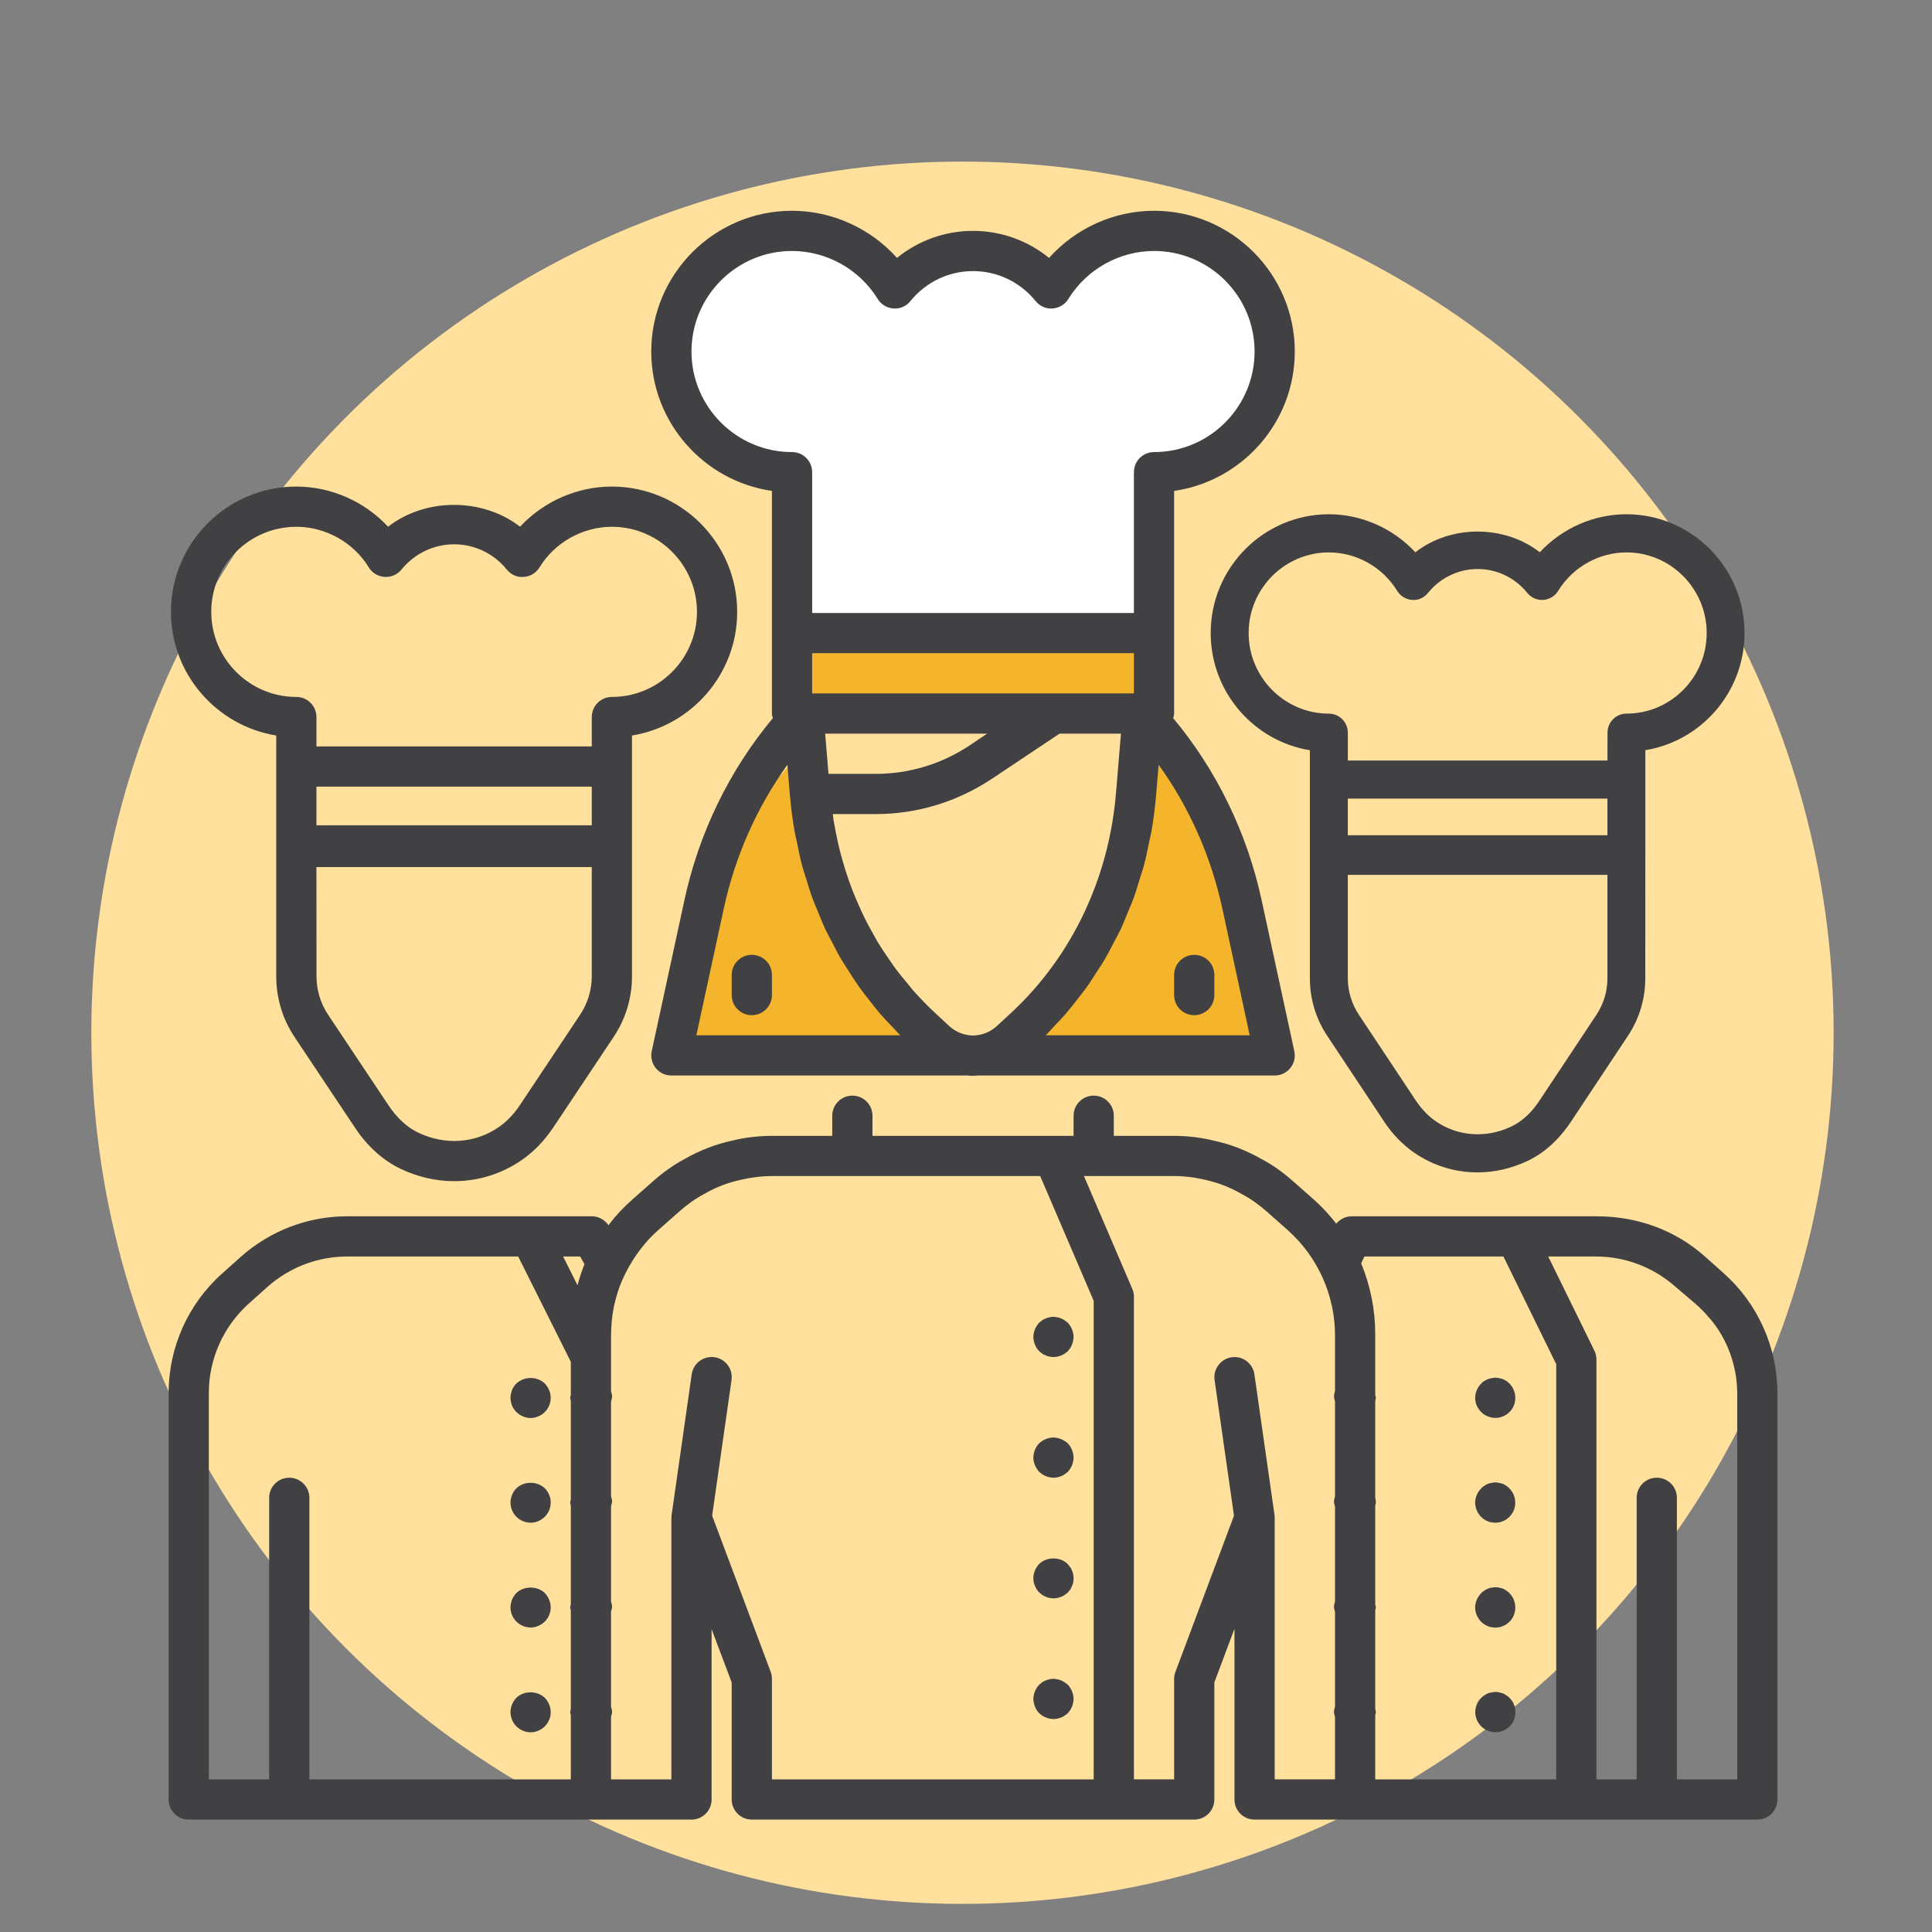 <svg width="275" height="275" viewBox="0 0 275 275" fill="none" xmlns="http://www.w3.org/2000/svg">
<rect x="0" y="0" width="275" height="275" fill="#808080" stroke="none"/>
<circle cx="137" cy="147" r="124" fill="#FFE09D"/>
<circle cx="114.5" cy="50.5" r="16.5" fill="white"/>
<path d="M181 51C181 60.389 173.389 68 164 68C154.611 68 147 60.389 147 51C147 41.611 154.611 34 164 34C173.389 34 181 41.611 181 51Z" fill="white"/>
<path d="M164 91C164 110 152.359 99.5 138 99.5C123.641 99.5 112 110 112 91C112 59.52 123.641 34 138 34C152.359 34 164 59.52 164 91Z" fill="white"/>
<path d="M117.5 125L115 106L102.5 120L95.5 148.5H133L117.5 125Z" fill="#F4B42B"/>
<path d="M160.293 124.776L162.76 106L175.093 119.835L182 148H145L160.293 124.776Z" fill="#F4B42B"/>
<rect x="115" y="90" width="49" height="12" fill="#F4B42B"/>
<path d="M147.311 189.215C147.176 189.55 147.087 189.931 147.087 190.3C147.087 190.669 147.176 191.038 147.311 191.384C147.456 191.753 147.657 192.044 147.914 192.323C148.06 192.435 148.205 192.581 148.339 192.67C148.518 192.782 148.686 192.871 148.854 192.927C149.021 193.017 149.2 193.073 149.368 193.095C149.58 193.129 149.748 193.162 149.949 193.162C150.117 193.162 150.318 193.129 150.486 193.106C150.687 193.073 150.855 193.017 151.034 192.938C151.202 192.883 151.381 192.793 151.526 192.681C151.694 192.592 151.839 192.458 151.985 192.335C152.242 192.044 152.443 191.764 152.588 191.395C152.723 191.038 152.812 190.669 152.812 190.3C152.812 189.931 152.723 189.55 152.588 189.215C152.443 188.868 152.242 188.555 151.985 188.265C151.839 188.153 151.694 188.041 151.526 187.929C151.381 187.817 151.213 187.728 151.034 187.672C150.855 187.582 150.687 187.527 150.486 187.504C150.14 187.415 149.748 187.415 149.368 187.504C149.2 187.527 149.021 187.594 148.854 187.672C148.675 187.728 148.507 187.817 148.339 187.929C148.194 188.041 148.049 188.153 147.914 188.276C147.657 188.555 147.456 188.868 147.311 189.215V189.215Z" fill="#414042"/>
<path d="M151.985 205.44C151.84 205.328 151.695 205.182 151.527 205.104C151.381 204.992 151.214 204.903 151.035 204.847C150.856 204.758 150.688 204.702 150.487 204.679C150.14 204.59 149.749 204.59 149.369 204.679C149.201 204.702 149.022 204.769 148.854 204.847C148.675 204.903 148.508 204.992 148.34 205.104C148.206 205.182 148.06 205.328 147.915 205.44C147.658 205.697 147.457 206.01 147.311 206.379C147.177 206.725 147.088 207.106 147.088 207.475C147.088 207.844 147.177 208.213 147.311 208.559C147.457 208.906 147.658 209.219 147.915 209.499C148.06 209.61 148.206 209.722 148.34 209.845C148.519 209.957 148.687 210.046 148.854 210.102C149.022 210.192 149.201 210.248 149.369 210.27C149.581 210.304 149.749 210.337 149.95 210.337C150.118 210.337 150.319 210.304 150.487 210.281C150.688 210.248 150.856 210.192 151.035 210.114C151.203 210.058 151.381 209.968 151.527 209.856C151.695 209.745 151.84 209.633 151.985 209.51C152.242 209.219 152.444 208.906 152.589 208.57C152.723 208.224 152.813 207.844 152.813 207.475C152.813 207.106 152.723 206.725 152.589 206.39C152.444 206.01 152.242 205.73 151.985 205.44V205.44Z" fill="#414042"/>
<path d="M152.589 223.565C152.522 223.386 152.444 223.218 152.321 223.051C152.209 222.905 152.097 222.76 151.974 222.626C150.912 221.563 148.966 221.563 147.904 222.626C147.401 223.162 147.088 223.878 147.088 224.649C147.088 224.817 147.11 225.018 147.144 225.22C147.177 225.387 147.233 225.566 147.323 225.734C147.379 225.902 147.468 226.081 147.58 226.248C147.669 226.394 147.804 226.539 147.927 226.673C148.072 226.785 148.217 226.897 148.351 227.02C148.53 227.132 148.698 227.221 148.866 227.277C149.034 227.367 149.212 227.423 149.38 227.445C149.581 227.478 149.749 227.512 149.95 227.512C150.118 227.512 150.319 227.478 150.487 227.456C150.688 227.423 150.856 227.367 151.035 227.288C151.203 227.232 151.382 227.143 151.527 227.031C151.695 226.919 151.84 226.808 151.986 226.685C152.097 226.539 152.209 226.394 152.332 226.26C152.444 226.092 152.533 225.913 152.589 225.745C152.679 225.578 152.735 225.399 152.757 225.231C152.791 225.018 152.813 224.817 152.813 224.65C152.813 224.482 152.791 224.281 152.757 224.079C152.723 223.9 152.668 223.733 152.589 223.565L152.589 223.565Z" fill="#414042"/>
<path d="M151.985 239.79C151.84 239.678 151.695 239.566 151.527 239.454C151.381 239.342 151.214 239.253 151.035 239.197C150.856 239.107 150.688 239.052 150.487 239.029C150.14 238.94 149.749 238.94 149.369 239.029C149.201 239.052 149.022 239.119 148.854 239.197C148.675 239.253 148.508 239.342 148.34 239.454C148.195 239.566 148.049 239.678 147.915 239.801C147.658 240.08 147.457 240.393 147.311 240.74C147.177 241.075 147.088 241.456 147.088 241.825C147.088 242.194 147.177 242.563 147.311 242.909C147.457 243.278 147.658 243.591 147.915 243.848C148.06 243.96 148.206 244.106 148.34 244.195C148.519 244.307 148.687 244.396 148.854 244.452C149.022 244.542 149.201 244.598 149.369 244.62C149.581 244.654 149.749 244.687 149.95 244.687C150.118 244.687 150.319 244.654 150.487 244.631C150.688 244.598 150.856 244.542 151.035 244.463C151.203 244.408 151.381 244.318 151.527 244.206C151.695 244.117 151.84 243.983 151.985 243.86C152.242 243.569 152.444 243.289 152.589 242.92C152.723 242.563 152.813 242.194 152.813 241.825C152.813 241.456 152.723 241.075 152.589 240.74C152.444 240.393 152.242 240.08 151.985 239.789V239.79Z" fill="#414042"/>
<path d="M107.012 135.912C105.425 135.912 104.15 137.198 104.15 138.775V141.637C104.15 143.214 105.425 144.5 107.012 144.5C108.6 144.5 109.875 143.214 109.875 141.637V138.775C109.875 137.198 108.6 135.912 107.012 135.912Z" fill="#414042"/>
<path d="M169.988 144.5C171.575 144.5 172.85 143.214 172.85 141.637V138.775C172.85 137.198 171.575 135.912 169.988 135.912C168.4 135.912 167.125 137.198 167.125 138.775V141.637C167.125 143.214 168.4 144.5 169.988 144.5Z" fill="#414042"/>
<path d="M109.875 69.875V101.563C109.875 101.797 109.953 101.999 110.009 102.222C103.837 109.613 99.476 118.547 97.408 128.186L92.767 149.621C92.588 150.471 92.79 151.354 93.338 152.025C93.874 152.696 94.691 153.087 95.563 153.087H137.762C137.996 153.11 138.22 153.132 138.466 153.132C138.701 153.132 138.969 153.099 139.215 153.087C139.226 153.076 139.226 153.087 139.238 153.087H181.436C182.309 153.087 183.125 152.696 183.662 152.025C184.209 151.354 184.411 150.471 184.232 149.621L179.591 128.186C177.512 118.514 173.117 109.546 166.99 102.222C167.046 101.999 167.124 101.797 167.124 101.563V69.875C176.818 68.477 184.299 60.113 184.299 50.039C184.299 38.991 175.309 30.001 164.262 30.001C158.548 30.001 153.08 32.506 149.323 36.71C146.281 34.239 142.48 32.864 138.499 32.864C134.519 32.864 130.717 34.239 127.675 36.71C123.918 32.506 118.45 30.001 112.737 30.001C101.689 30.001 92.699 38.991 92.699 50.039C92.699 60.113 100.18 68.477 109.874 69.875H109.875ZM99.118 147.362L103.01 129.383C104.609 121.936 107.706 114.947 112.078 108.864L112.436 113.247C112.436 113.27 112.458 113.292 112.458 113.314L112.469 113.482C112.615 115.148 112.827 116.792 113.118 118.413C113.207 118.928 113.342 119.42 113.442 119.923C113.666 121.019 113.889 122.126 114.169 123.21C114.337 123.825 114.549 124.407 114.728 125.01C115.019 125.961 115.298 126.911 115.634 127.839C115.869 128.477 116.148 129.092 116.405 129.718C116.763 130.579 117.099 131.451 117.49 132.29C117.792 132.927 118.138 133.542 118.463 134.168C118.876 134.962 119.279 135.767 119.737 136.539C120.106 137.165 120.509 137.757 120.9 138.372C121.37 139.11 121.84 139.848 122.343 140.564C122.768 141.168 123.237 141.738 123.696 142.319C124.221 143.002 124.747 143.672 125.306 144.332C125.798 144.902 126.323 145.439 126.838 145.976C127.285 146.423 127.688 146.915 128.146 147.362L99.118 147.362ZM115.6 98.7V92.975H161.4V98.7H115.6ZM140.513 104.425L137.963 106.136C133.983 108.764 129.398 110.15 124.68 110.15H117.926L117.456 104.425L140.513 104.425ZM141.922 146.02C141.284 146.601 140.535 147.026 139.685 147.239C139.439 147.306 139.182 147.339 138.88 147.373C138.612 147.406 138.332 147.406 138.086 147.373C137.829 147.339 137.561 147.306 137.236 147.216C136.454 147.015 135.705 146.59 135.09 146.031L132.976 144.063C131.948 143.102 130.986 142.106 130.047 141.055C129.745 140.72 129.476 140.351 129.186 140.004C128.582 139.277 127.967 138.551 127.408 137.79C127.106 137.377 126.826 136.952 126.536 136.527C126.021 135.789 125.518 135.051 125.049 134.279C124.78 133.843 124.545 133.396 124.299 132.96C123.852 132.166 123.405 131.361 123.002 130.533C122.79 130.097 122.6 129.661 122.399 129.225C122.007 128.353 121.627 127.47 121.28 126.575C121.113 126.15 120.967 125.714 120.811 125.289C120.486 124.361 120.185 123.411 119.916 122.449C119.793 122.013 119.67 121.566 119.558 121.13C119.324 120.19 119.111 119.24 118.932 118.278C118.832 117.764 118.731 117.25 118.642 116.724C118.608 116.433 118.586 116.154 118.541 115.874H124.668C130.516 115.874 136.196 114.152 141.117 110.898L150.822 104.424H159.555L158.839 113.001C157.811 125.088 152.544 136.124 144.024 144.073L141.922 146.02ZM174.001 129.382L177.882 147.362H148.853C149.323 146.903 149.736 146.4 150.184 145.93C150.687 145.405 151.19 144.879 151.671 144.331C152.252 143.66 152.789 142.967 153.326 142.274C153.762 141.704 154.22 141.156 154.634 140.574C155.159 139.848 155.629 139.087 156.11 138.338C156.49 137.745 156.893 137.164 157.25 136.56C157.709 135.766 158.123 134.95 158.547 134.134C158.861 133.53 159.196 132.926 159.498 132.311C159.9 131.45 160.247 130.567 160.605 129.683C160.851 129.069 161.13 128.476 161.354 127.85C161.701 126.91 161.98 125.938 162.271 124.976C162.45 124.383 162.662 123.813 162.819 123.221C163.11 122.136 163.333 121.018 163.557 119.899C163.657 119.407 163.792 118.915 163.881 118.424C164.161 116.802 164.384 115.159 164.53 113.492L164.921 108.863C169.282 114.901 172.39 121.912 174.001 129.381L174.001 129.382ZM112.738 35.724C117.67 35.724 122.343 38.34 124.926 42.544C125.407 43.338 126.246 43.842 127.174 43.909C128.135 43.987 128.996 43.573 129.589 42.858C131.792 40.141 135.046 38.586 138.501 38.586C141.956 38.586 145.21 40.14 147.413 42.858C147.994 43.573 148.877 43.987 149.828 43.909C150.756 43.842 151.595 43.338 152.075 42.544C154.658 38.34 159.332 35.724 164.263 35.724C172.158 35.724 178.576 42.142 178.576 50.036C178.576 57.93 172.158 64.349 164.263 64.349C162.676 64.349 161.401 65.635 161.401 67.211V87.249H115.601V67.211C115.601 65.635 114.326 64.349 112.738 64.349C104.844 64.349 98.426 57.93 98.426 50.036C98.426 42.142 104.844 35.724 112.738 35.724H112.738Z" fill="#414042"/>
<path d="M213.417 196.171C213.048 196.081 212.679 196.081 212.299 196.171C212.098 196.204 211.919 196.26 211.751 196.316C211.583 196.406 211.404 196.484 211.259 196.573C211.08 196.685 210.946 196.797 210.834 196.942C210.297 197.49 209.973 198.206 209.973 198.977C209.973 199.727 210.286 200.465 210.834 200.979C210.946 201.124 211.091 201.236 211.259 201.348C211.404 201.437 211.572 201.516 211.751 201.605C211.919 201.661 212.098 201.717 212.299 201.773C212.467 201.806 212.668 201.829 212.836 201.829C213.037 201.829 213.205 201.806 213.406 201.773C213.574 201.717 213.775 201.661 213.943 201.605C214.122 201.516 214.256 201.437 214.435 201.348C214.58 201.236 214.725 201.124 214.86 200.979C215.407 200.465 215.687 199.715 215.687 198.977C215.687 198.206 215.396 197.49 214.86 196.942C214.714 196.797 214.569 196.685 214.435 196.573C214.256 196.484 214.122 196.406 213.943 196.316C213.786 196.249 213.585 196.193 213.417 196.171H213.417Z" fill="#414042"/>
<path d="M214.445 211.511C214.266 211.399 214.132 211.31 213.953 211.22C213.785 211.164 213.584 211.108 213.416 211.075C213.047 210.985 212.678 210.985 212.298 211.075C212.097 211.108 211.918 211.164 211.75 211.22C211.582 211.31 211.403 211.388 211.258 211.511C211.079 211.6 210.945 211.712 210.833 211.858C210.296 212.405 209.972 213.121 209.972 213.893C209.972 214.262 210.062 214.642 210.196 214.977C210.341 215.324 210.542 215.637 210.822 215.916C210.934 216.028 211.079 216.14 211.247 216.263C211.392 216.353 211.56 216.464 211.739 216.52C211.907 216.61 212.085 216.666 212.287 216.688C212.455 216.722 212.656 216.744 212.823 216.744C213.025 216.744 213.193 216.722 213.394 216.688C213.561 216.666 213.763 216.599 213.93 216.52C214.109 216.464 214.244 216.353 214.422 216.263C214.568 216.151 214.713 216.039 214.847 215.916C215.105 215.626 215.339 215.313 215.474 214.977C215.619 214.631 215.675 214.262 215.675 213.893C215.675 213.121 215.384 212.405 214.847 211.858C214.724 211.712 214.579 211.6 214.445 211.511H214.445Z" fill="#414042"/>
<path d="M214.445 226.427C214.266 226.316 214.132 226.226 213.953 226.137C213.785 226.081 213.584 226.025 213.416 225.991C213.047 225.902 212.678 225.902 212.298 225.991C212.097 226.025 211.918 226.081 211.75 226.137C211.582 226.226 211.403 226.304 211.258 226.427C211.079 226.517 210.945 226.629 210.833 226.774C210.296 227.322 209.972 228.038 209.972 228.809C209.972 229.558 210.285 230.296 210.833 230.844C210.945 230.956 211.09 231.068 211.258 231.191C211.403 231.303 211.571 231.392 211.75 231.448C211.918 231.537 212.097 231.593 212.298 231.616C212.466 231.649 212.667 231.672 212.835 231.672C213.036 231.672 213.204 231.649 213.405 231.616C213.573 231.593 213.774 231.526 213.942 231.448C214.121 231.392 214.255 231.303 214.434 231.191C214.579 231.079 214.724 230.967 214.859 230.844C215.406 230.296 215.686 229.558 215.686 228.809C215.686 228.038 215.395 227.322 214.859 226.774C214.724 226.629 214.579 226.506 214.445 226.427H214.445Z" fill="#414042"/>
<path d="M214.871 241.679C214.726 241.533 214.581 241.422 214.446 241.332C214.267 241.22 214.133 241.131 213.954 241.041C213.787 240.986 213.585 240.93 213.418 240.896C213.049 240.807 212.68 240.807 212.3 240.896C212.098 240.93 211.919 240.986 211.752 241.041C211.584 241.131 211.405 241.209 211.26 241.332C211.081 241.422 210.946 241.533 210.835 241.679C210.544 241.936 210.343 242.249 210.208 242.618C210.063 242.965 209.985 243.334 209.985 243.703C209.985 244.452 210.298 245.19 210.846 245.738C210.958 245.849 211.103 245.961 211.271 246.084C211.416 246.196 211.584 246.286 211.763 246.341C211.93 246.431 212.109 246.487 212.311 246.509C212.478 246.543 212.68 246.565 212.847 246.565C213.049 246.565 213.216 246.543 213.418 246.509C213.585 246.487 213.787 246.42 213.954 246.341C214.133 246.286 214.267 246.196 214.446 246.084C214.592 245.972 214.737 245.861 214.871 245.738C215.419 245.19 215.699 244.452 215.699 243.703C215.699 243.334 215.643 242.965 215.497 242.618C215.363 242.249 215.128 241.936 214.871 241.679Z" fill="#414042"/>
<path d="M72.663 198.976C72.663 199.725 72.976 200.463 73.49 200.978C74.038 201.525 74.787 201.839 75.525 201.839C76.263 201.839 77.012 201.525 77.56 200.978C78.075 200.463 78.388 199.714 78.388 198.976C78.388 198.205 78.075 197.489 77.56 196.941C76.476 195.879 74.586 195.879 73.49 196.941C72.976 197.455 72.663 198.193 72.663 198.976H72.663Z" fill="#414042"/>
<path d="M77.56 211.857C76.476 210.795 74.552 210.795 73.49 211.857C73.233 212.115 73.032 212.428 72.886 212.774C72.752 213.143 72.663 213.49 72.663 213.881C72.663 214.63 72.976 215.368 73.49 215.883C74.038 216.431 74.787 216.744 75.525 216.744C76.263 216.744 77.012 216.431 77.56 215.883C78.075 215.368 78.388 214.63 78.388 213.881C78.388 213.512 78.332 213.143 78.164 212.763C78.019 212.428 77.817 212.115 77.56 211.857H77.56Z" fill="#414042"/>
<path d="M73.49 226.762C73.233 227.02 73.032 227.333 72.886 227.679C72.752 228.059 72.663 228.428 72.663 228.797C72.663 229.547 72.976 230.285 73.49 230.799C74.038 231.347 74.787 231.66 75.525 231.66C76.263 231.66 77.012 231.347 77.56 230.799C78.075 230.285 78.388 229.547 78.388 228.797C78.388 228.059 78.075 227.31 77.56 226.762C76.498 225.711 74.552 225.711 73.49 226.762L73.49 226.762Z" fill="#414042"/>
<path d="M73.49 241.679C72.976 242.227 72.663 242.942 72.663 243.714C72.663 244.083 72.752 244.463 72.886 244.798C73.032 245.145 73.233 245.458 73.49 245.715C74.038 246.263 74.787 246.576 75.525 246.576C76.263 246.576 77.012 246.263 77.56 245.715C77.817 245.458 78.019 245.145 78.164 244.798C78.332 244.463 78.388 244.083 78.388 243.714C78.388 242.942 78.075 242.227 77.56 241.679C76.464 240.617 74.552 240.617 73.49 241.679H73.49Z" fill="#414042"/>
<path d="M245.386 181.266L242.747 178.907C238.509 175.127 233.142 173.126 227.238 173.126H192.407C191.546 173.126 190.741 173.528 190.204 174.177C189.265 172.98 188.236 171.84 187.085 170.811L184.11 168.183C182.601 166.842 181.091 165.779 179.57 164.985C177.435 163.755 175.142 162.872 172.806 162.369C170.938 161.899 168.982 161.676 167.014 161.676H158.538V158.813C158.538 157.237 157.263 155.951 155.676 155.951C154.088 155.951 152.813 157.237 152.813 158.813V161.676H124.188V158.813C124.188 157.237 122.913 155.951 121.326 155.951C119.738 155.951 118.463 157.237 118.463 158.813V161.676H109.988C108.008 161.676 106.063 161.899 104.263 162.347C101.87 162.861 99.566 163.755 97.52 164.93C95.921 165.779 94.412 166.842 92.902 168.183L89.916 170.822C88.72 171.884 87.658 173.025 86.83 174.109C86.752 174.21 86.685 174.3 86.607 174.4C86.07 173.617 85.209 173.125 84.258 173.125H49.428C43.826 173.125 38.436 175.183 34.254 178.917L31.615 181.277C26.774 185.593 24 191.799 24 198.284V256.138C24 257.714 25.275 259 26.863 259H98.425C100.013 259 101.288 257.714 101.288 256.138V231.885L104.15 239.488V256.138C104.15 257.714 105.425 259 107.013 259H169.988C171.575 259 172.85 257.714 172.85 256.138V239.477L175.713 231.84V256.138C175.713 257.714 176.987 259 178.575 259H250.137C251.725 259 253 257.714 253 256.138V198.284C253 191.798 250.227 185.593 245.385 181.265L245.386 181.266ZM81.25 198.542C81.228 198.687 81.161 198.821 81.161 198.966C81.161 199.112 81.228 199.246 81.25 199.38V213.458C81.228 213.603 81.161 213.737 81.161 213.883C81.161 214.028 81.228 214.162 81.25 214.297V228.374C81.228 228.52 81.161 228.654 81.161 228.799C81.161 228.945 81.228 229.079 81.25 229.213V243.291C81.228 243.436 81.161 243.57 81.161 243.704C81.161 243.85 81.228 243.984 81.25 244.118V253.276H44.038V213.201C44.038 211.624 42.763 210.338 41.175 210.338C39.587 210.338 38.313 211.624 38.313 213.201V253.276H29.725V198.284C29.725 193.42 31.805 188.78 35.428 185.537L38.067 183.178C41.198 180.394 45.223 178.851 49.427 178.851H73.759L81.25 193.834L81.25 198.542ZM82.201 182.943L80.154 178.851H82.581L83.196 179.935C82.804 180.919 82.48 181.926 82.201 182.943V182.943ZM155.675 253.275H109.875V238.962C109.875 238.616 109.808 238.28 109.696 237.956L101.366 215.738L104.128 196.427C104.351 194.862 103.267 193.408 101.701 193.185C100.136 192.961 98.682 194.046 98.459 195.611L95.596 215.649C95.585 215.727 95.585 215.816 95.574 215.906V215.973C95.563 216.006 95.563 216.029 95.563 216.062V253.275H86.975V244.363C87.031 244.128 87.121 243.905 87.121 243.659C87.121 243.424 87.042 243.189 86.975 242.954V229.38C87.031 229.145 87.121 228.921 87.121 228.675C87.121 228.44 87.042 228.206 86.975 227.971V214.396C87.031 214.161 87.121 213.938 87.121 213.692C87.121 213.457 87.042 213.222 86.975 212.987V199.514C87.042 199.256 87.121 199.01 87.121 198.742C87.121 198.496 87.042 198.272 86.975 198.038V190.077C86.975 189.462 87.009 188.847 87.065 188.232C87.065 188.164 87.065 188.097 87.076 188.019C87.277 186.006 87.78 184.061 88.563 182.227C89.189 180.807 89.949 179.476 90.844 178.247C90.945 178.112 91.056 177.956 91.269 177.687C91.962 176.771 92.778 175.898 93.695 175.093L96.681 172.454C97.844 171.426 98.984 170.61 100.27 169.927C101.891 168.988 103.636 168.317 105.525 167.915C106.968 167.579 108.466 167.4 109.987 167.4H148.061L155.676 185.157L155.675 253.275ZM190.025 198.003C189.958 198.249 189.88 198.495 189.88 198.741C189.88 198.998 189.958 199.233 190.025 199.479V212.975C189.958 213.221 189.88 213.467 189.88 213.713C189.88 213.97 189.958 214.205 190.025 214.451V227.947C189.958 228.193 189.88 228.439 189.88 228.685C189.88 228.942 189.958 229.177 190.025 229.423V242.919C189.958 243.165 189.88 243.411 189.88 243.657C189.88 243.914 189.958 244.149 190.025 244.395V253.273H181.438V216.061C181.438 215.927 181.426 215.792 181.415 215.658L178.553 195.621C178.329 194.055 176.875 192.96 175.31 193.194C173.745 193.418 172.66 194.872 172.884 196.437L175.645 215.748L167.315 237.966C167.192 238.279 167.125 238.614 167.125 238.961V253.273H161.4V184.573C161.4 184.182 161.322 183.802 161.165 183.444L154.289 167.398H167.013C168.534 167.398 170.032 167.577 171.531 167.935C173.353 168.326 175.097 168.997 176.808 169.992C178.005 170.619 179.145 171.435 180.32 172.464L183.294 175.091C187.565 178.893 190.025 184.361 190.025 190.075L190.025 198.003ZM221.512 253.275H195.75V244.128C195.772 243.994 195.839 243.86 195.839 243.714C195.839 243.569 195.772 243.435 195.75 243.29V229.212C195.772 229.066 195.839 228.932 195.839 228.798C195.839 228.653 195.772 228.519 195.75 228.373V214.295C195.772 214.15 195.839 214.016 195.839 213.882C195.839 213.68 195.806 213.513 195.784 213.311C195.772 213.289 195.761 213.256 195.75 213.222V199.39C195.772 199.245 195.839 199.111 195.839 198.977C195.839 198.831 195.772 198.697 195.75 198.552V189.841C195.75 186.431 195.057 182.998 193.748 179.823L194.207 178.85H213.998L221.513 194.18L221.512 253.275ZM247.275 253.275H238.687V213.2C238.687 211.623 237.413 210.337 235.825 210.337C234.237 210.337 232.962 211.623 232.962 213.2V253.275H227.237V193.52C227.237 193.084 227.137 192.648 226.947 192.257L220.372 178.85H227.17C231.207 178.85 235.12 180.292 238.195 182.909L241.282 185.537C241.975 186.129 242.646 186.811 243.339 187.639C243.44 187.751 243.54 187.862 243.697 188.052C244.345 188.846 244.949 189.797 245.486 190.837C246.66 193.174 247.275 195.757 247.275 198.328L247.275 253.275Z" fill="#414042"/>
<path d="M39.317 104.692V138.965C39.317 142.051 40.222 145.048 41.933 147.619L50.599 160.613C52.332 163.218 54.59 165.231 57.117 166.416C59.555 167.556 62.116 168.126 64.654 168.126C68.053 168.126 71.397 167.109 74.304 165.096C76.003 163.9 77.468 162.401 78.787 160.434L87.33 147.619C89.052 145.048 89.958 142.051 89.958 138.965V104.692C98.433 103.317 104.93 95.948 104.93 87.093C104.93 77.253 96.924 69.258 87.096 69.258C82.131 69.258 77.368 71.382 74.024 74.972C68.691 70.834 60.573 70.823 55.239 74.972C51.896 71.382 47.144 69.258 42.168 69.258C32.328 69.258 24.333 77.264 24.333 87.093C24.333 95.948 30.841 103.317 39.316 104.692L39.317 104.692ZM84.232 138.965C84.232 140.922 83.651 142.812 82.566 144.444L73.912 157.437C73.106 158.622 72.134 159.629 71.027 160.412C67.683 162.737 63.39 163.05 59.566 161.239C57.978 160.49 56.524 159.182 55.249 157.258L46.707 144.444C45.622 142.812 45.052 140.922 45.052 138.965L45.041 123.423H84.231L84.232 138.965ZM84.232 117.474H45.042V111.973H84.232V117.474ZM42.179 74.983C46.35 74.983 50.308 77.197 52.489 80.753C52.969 81.547 53.808 82.05 54.736 82.117C55.698 82.184 56.559 81.781 57.151 81.066C59.008 78.785 61.736 77.477 64.643 77.477C67.55 77.477 70.279 78.785 72.135 81.066C72.716 81.781 73.588 82.206 74.55 82.117C75.478 82.061 76.317 81.547 76.798 80.753C78.978 77.197 82.936 74.983 87.107 74.983C93.771 74.983 99.206 80.417 99.206 87.093C99.206 93.768 93.772 99.203 87.096 99.203C85.508 99.203 84.234 100.489 84.234 102.065V106.247H45.043V102.065C45.043 100.489 43.768 99.203 42.181 99.203C35.505 99.203 30.071 93.769 30.071 87.093C30.06 80.418 35.494 74.983 42.181 74.983H42.179Z" fill="#414042"/>
<path d="M172.33 90.105C172.33 98.496 178.455 105.488 186.447 106.79V139.251C186.447 142.175 187.301 145.014 188.925 147.45L197.107 159.782C198.224 161.455 199.605 162.875 201.218 164.019C203.939 165.915 207.091 166.879 210.296 166.879C212.679 166.879 215.104 166.339 217.403 165.259C219.785 164.136 221.915 162.229 223.665 159.58L231.72 147.439C233.344 145.003 234.188 142.164 234.188 139.24L234.198 121.813V106.78C242.19 105.477 248.316 98.496 248.316 90.095C248.316 80.772 240.767 73.198 231.499 73.198C226.818 73.198 222.326 75.211 219.174 78.611C214.145 74.681 206.49 74.681 201.461 78.611C198.308 75.221 193.828 73.198 189.136 73.198C179.879 73.208 172.33 80.783 172.33 90.106L172.33 90.105ZM228.8 139.25C228.8 141.104 228.263 142.894 227.24 144.441L219.069 156.751C217.972 158.404 216.612 159.643 215.115 160.353C211.51 162.059 207.461 161.762 204.319 159.569C203.254 158.817 202.337 157.863 201.472 156.571L193.417 144.43C192.394 142.884 191.846 141.093 191.846 139.239V124.524H228.799L228.8 139.25ZM228.8 118.889H191.847V113.676H228.8V118.889ZM189.148 78.631C193.091 78.631 196.813 80.729 198.869 84.098C199.333 84.85 200.113 85.326 200.988 85.39C201.895 85.475 202.707 85.072 203.266 84.394C205.016 82.233 207.588 80.994 210.33 80.994C213.071 80.994 215.644 82.233 217.394 84.394C217.942 85.072 218.754 85.454 219.671 85.39C220.546 85.326 221.337 84.85 221.79 84.098C223.857 80.729 227.579 78.631 231.511 78.631C237.806 78.631 242.93 83.78 242.93 90.105C242.93 96.429 237.806 101.578 231.511 101.578C230.014 101.578 228.812 102.796 228.812 104.29L228.802 108.252H191.848V104.29C191.848 102.796 190.646 101.578 189.149 101.578C182.855 101.578 177.731 96.429 177.731 90.105C177.731 83.78 182.855 78.631 189.149 78.631H189.148Z" fill="#414042"/>
</svg>
